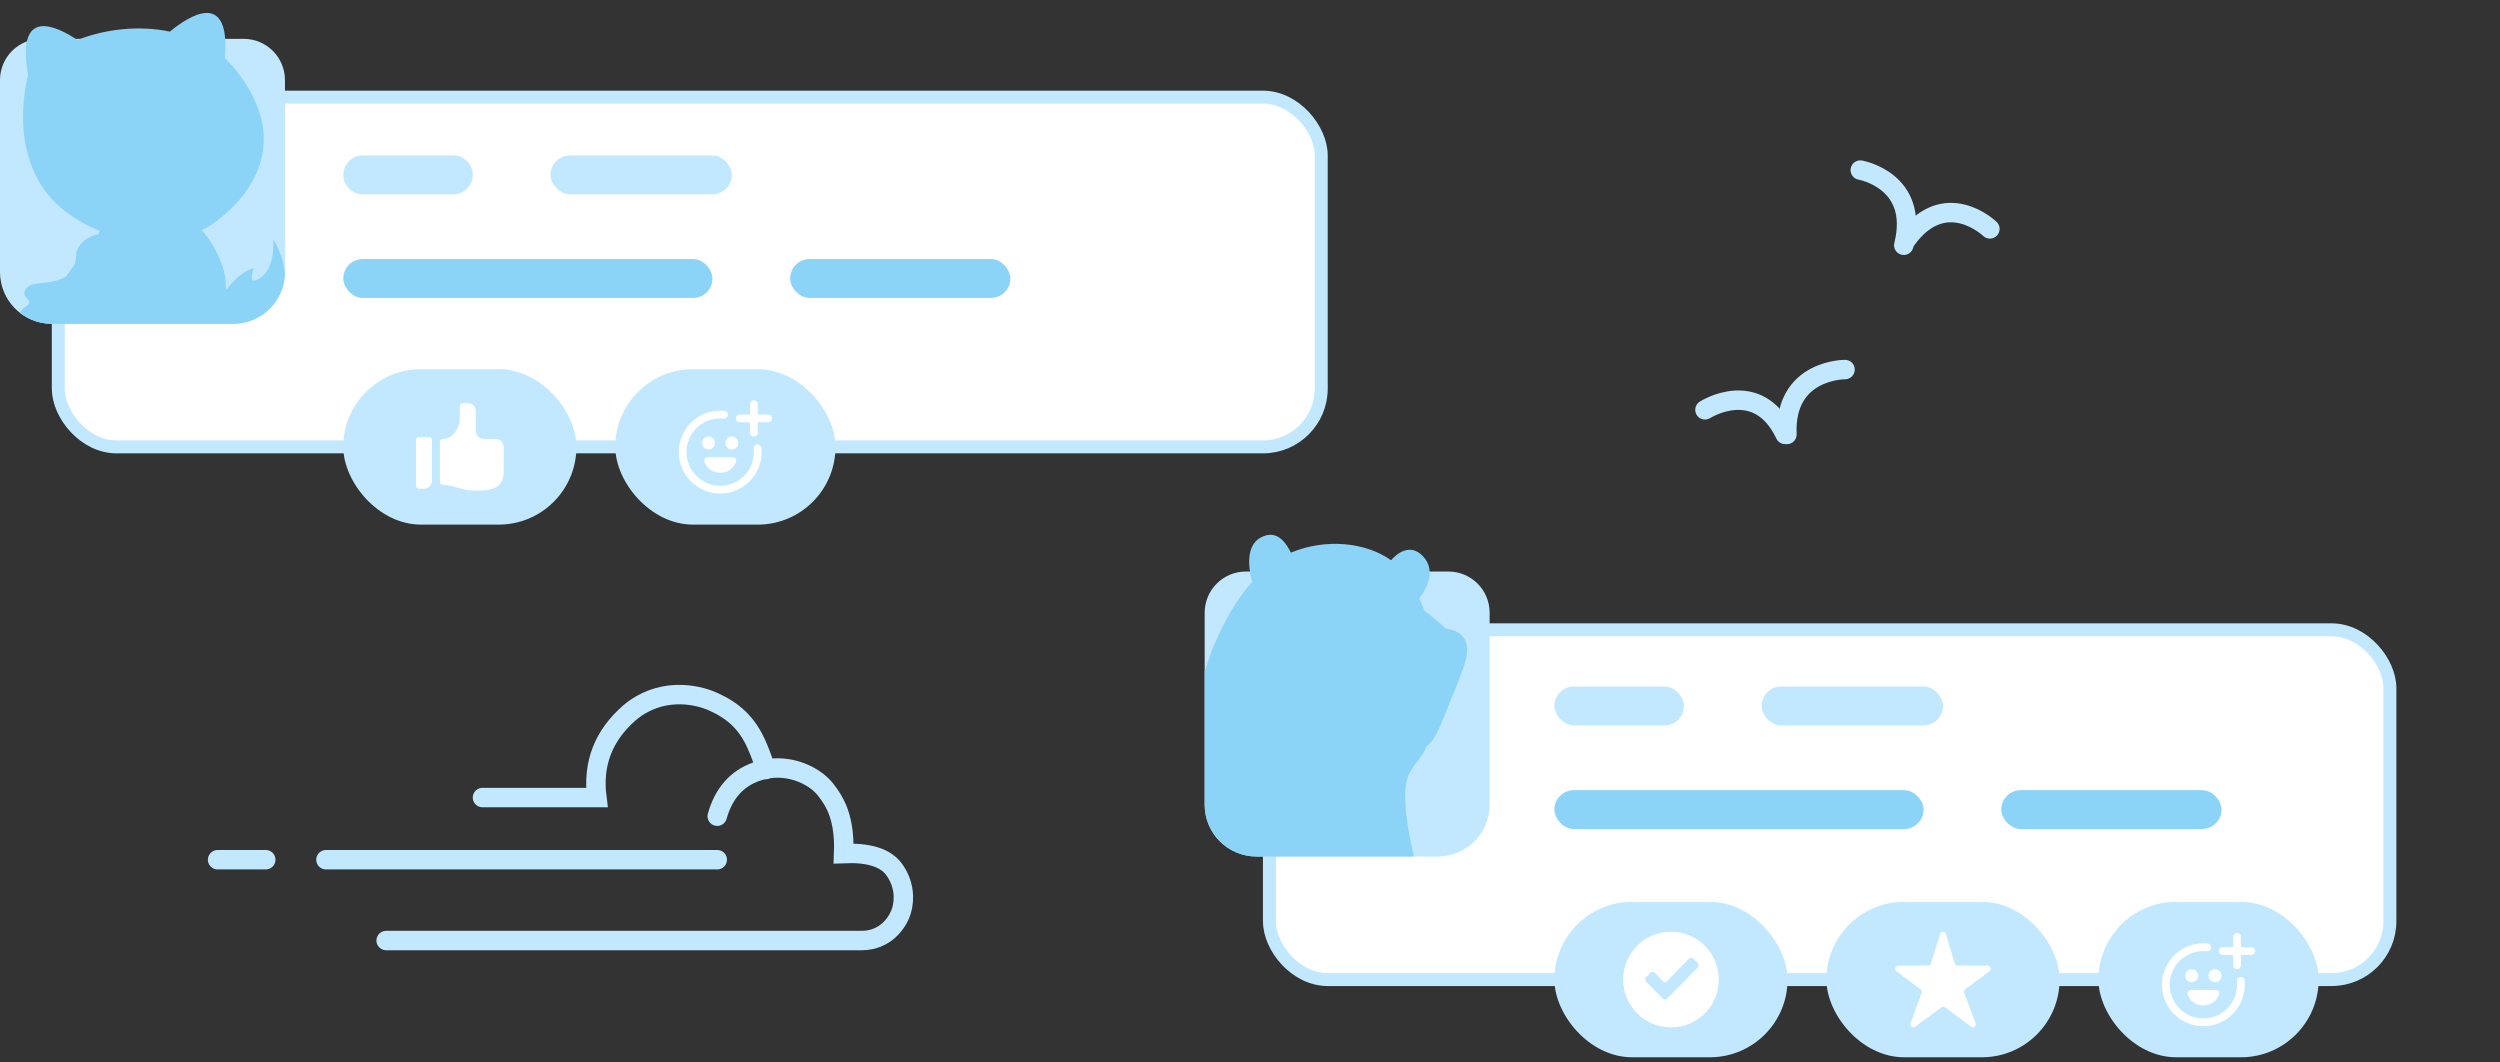 <svg width="386" height="164" viewBox="0 0 386 164" fill="none" xmlns="http://www.w3.org/2000/svg">
<rect x="0" y="0" width="386" height="164" fill="#333333" stroke="none"/>
<path d="M74.494 123.143H92.153C91.483 117.934 93.159 113.577 97.18 110.07C101.797 106.16 107.279 107.037 110.223 108.386C113.167 109.735 115.353 111.589 116.869 115.087C117.511 116.559 117.947 117.805 118.178 118.824" stroke="#C2E8FF" stroke-width="3" stroke-linecap="round"/>
<path d="M110.741 126.022C111.723 122.516 113.737 120.223 116.784 119.144C121.354 117.526 125.687 119.681 127.418 121.849C129.149 124.018 129.698 125.759 130.024 127.577C130.242 128.789 130.321 130.19 130.26 131.781C134.109 131.619 136.691 132.419 138.004 134.18C139.592 136.285 139.755 138.804 139.176 140.658C138.598 142.513 136.668 145.217 133.048 145.217H59.622" stroke="#C2E8FF" stroke-width="3" stroke-linecap="round"/>
<path d="M50.327 132.74H110.742" stroke="#C2E8FF" stroke-width="3" stroke-linecap="round"/>
<path d="M33.598 132.74H41.033" stroke="#C2E8FF" stroke-width="3" stroke-linecap="round"/>
<rect x="9" y="15" width="195" height="54" rx="9" fill="white" stroke="#C2E8FF" stroke-width="2"/>
<g clip-path="url(#clip0_14010_131972)">
<path d="M6.363 7.5H37.634C40.321 7.5 42.498 9.678 42.498 12.364V43.636C42.498 46.322 40.321 48.5 37.634 48.5H6.363C3.676 48.5 1.498 46.322 1.498 43.636V12.364C1.498 9.678 3.676 7.5 6.363 7.5Z" fill="#C2E8FF" stroke="#C2E8FF" stroke-width="3"/>
<path d="M4.148 47.191C2.928 47.948 2.743 48.993 3.298 49.981C4.055 51.343 7.201 52.025 10.941 50.048C10.952 51.456 10.997 53.035 11.089 54.879C11.145 55.934 11.876 58.439 11.204 59.079C9.577 60.627 9.06 61.894 9.43 63.516C9.633 64.413 10.915 65.074 12.479 65.475C13.769 65.88 15.351 66.151 16.97 65.908H16.973C21.098 65.588 22.732 64.796 22.65 63.094C22.643 62.858 22.599 62.601 22.521 62.316C22.188 61.13 21.896 59.843 21.9 58.917C21.904 58.608 21.933 58.337 22.015 58.126C22.089 57.915 22.436 57.225 22.957 56.863C23.087 56.775 23.227 56.705 23.378 56.666C23.833 56.553 24.373 56.74 24.957 57.567C25.108 57.778 25.271 58.098 25.323 58.443C25.374 58.787 25.323 59.157 25.031 59.466C24.864 59.646 24.735 59.85 24.635 60.068C24.539 60.286 24.473 60.518 24.439 60.761C24.251 62.211 25.289 63.949 27.585 64.43C28.594 64.638 29.532 64.779 30.405 64.846C33.022 65.043 35.021 64.589 36.348 63.477C37.239 62.738 36.499 59.59 35.742 56.877C41.175 54.893 42.276 50.977 42.276 50.977C41.053 51.614 39.541 53.042 39.312 52.198C39.083 51.361 47.617 46.161 42.191 36.915C42.458 42.449 39.719 43.265 39.212 43.322C38.71 43.381 38.839 42.618 39.135 41.415C37.335 41.925 35.96 43.459 34.962 44.711C34.918 44.532 34.895 44.328 34.851 44.152C34.907 43.343 34.733 42.319 34.389 41.225C33.764 39.265 32.563 37.112 31.148 35.539C31.528 35.363 31.876 35.184 32.146 35.015C37.509 31.602 45.965 22.712 36.344 10.729C35.842 10.106 35.302 9.536 34.722 9.012C35.631 -1.778 29.126 2.483 26.232 4.875C21.497 3.897 16.304 4.449 11.95 6.173C8.668 3.971 2.44 0.991 4.34 11.581C4.34 11.581 0.404 25.372 10.224 32.739C11.943 34.03 13.702 34.98 15.436 35.659C15.317 35.845 15.258 35.975 15.229 36.06C15.192 36.102 15.159 36.144 15.118 36.19C12.235 36.778 11.791 38.984 11.791 38.984C11.81 39.483 11.729 39.993 11.607 40.683C11.34 41.063 11.074 41.446 10.801 41.861C10.616 42.139 10.354 42.467 10.084 42.797C8.716 43.487 7.06 43.635 7.035 43.638C6.794 43.617 6.506 43.673 6.347 43.705C5.586 43.849 4.052 43.821 3.782 45.102C3.66 45.682 4.1 45.999 4.392 46.291C4.643 46.537 4.451 47.005 4.148 47.191Z" fill="#8CD3F8"/>
</g>
<rect x="53" y="57" width="36" height="24" rx="12" fill="#C2E8FF"/>
<path fill-rule="evenodd" clip-rule="evenodd" d="M66.231 67.461H64.692C64.446 67.461 64.231 67.677 64.231 67.923V75C64.231 75.246 64.446 75.461 64.692 75.461H65.462C66.138 75.461 66.692 74.907 66.692 74.23V67.923C66.692 67.677 66.477 67.461 66.231 67.461ZM76.538 67.769H74.692C74.015 67.769 73.462 67.215 73.462 66.538V63.462C73.462 62.785 72.908 62.231 72.231 62.231H71.462C71.215 62.231 71 62.446 71 62.692V64.538C71 66.169 69.862 67.769 68.385 67.769C68.138 67.769 67.923 67.985 67.923 68.231V74.385C67.923 74.631 68.108 74.846 68.354 74.846C70.446 74.938 71.154 75.769 73.338 75.769C75.646 75.769 77.769 75.523 77.769 72.846V69C77.769 68.323 77.215 67.769 76.538 67.769Z" fill="white"/>
<rect x="95" y="57" width="34" height="24" rx="12" fill="#C2E8FF"/>
<path d="M111.2 63.4C111.42 63.4 111.639 63.411 111.854 63.433L111.973 63.456C112.24 63.54 112.42 63.802 112.391 64.09C112.362 64.379 112.132 64.598 111.855 64.626H111.733C111.558 64.609 111.38 64.599 111.2 64.599C108.328 64.599 106 66.928 106 69.799C106 72.671 108.328 74.999 111.2 74.999C114.072 74.999 116.4 72.671 116.4 69.799L116.388 69.44C116.384 69.382 116.378 69.323 116.373 69.265V69.144C116.4 68.867 116.621 68.638 116.909 68.608C117.238 68.574 117.533 68.814 117.567 69.144L117.584 69.359L117.6 69.799C117.6 73.334 114.734 76.2 111.2 76.2C107.665 76.199 104.8 73.334 104.8 69.799C104.8 66.265 107.665 63.4 111.2 63.4ZM113.121 70.599C113.482 70.599 113.767 70.921 113.648 71.261C113.243 72.42 112.222 72.999 111.201 72.999C110.179 72.999 109.157 72.42 108.752 71.261C108.633 70.921 108.919 70.599 109.28 70.599H113.121ZM109.4 67.4C109.952 67.4 110.4 67.848 110.4 68.4C110.4 68.952 109.952 69.4 109.4 69.4C108.848 69.4 108.4 68.952 108.4 68.4C108.4 67.848 108.848 67.4 109.4 67.4ZM113 67.4C113.553 67.4 114 67.848 114 68.4C114 68.952 113.553 69.4 113 69.4C112.448 69.4 112.001 68.952 112 68.4C112 67.848 112.448 67.4 113 67.4ZM116.4 61.8C116.69 61.8 116.932 62.005 116.988 62.279L117 62.4V63.999H118.6C118.931 63.999 119.199 64.268 119.2 64.599C119.2 64.889 118.995 65.131 118.721 65.187L118.6 65.199H117V66.8L116.988 66.92C116.932 67.194 116.69 67.4 116.4 67.4C116.11 67.4 115.868 67.194 115.812 66.92L115.8 66.8V65.199H114.2L114.08 65.187C113.806 65.131 113.6 64.889 113.6 64.599C113.6 64.309 113.806 64.067 114.08 64.011L114.2 63.999H115.8V62.4C115.8 62.069 116.069 61.8 116.4 61.8Z" fill="white"/>
<rect x="122" y="40" width="34" height="6" rx="3" fill="#8CD3F8"/>
<rect x="53" y="40" width="57" height="6" rx="3" fill="#8CD3F8"/>
<path d="M53 27C53 25.343 54.343 24 56 24H70C71.657 24 73 25.343 73 27C73 28.657 71.657 30 70 30H56C54.343 30 53 28.657 53 27Z" fill="#C2E8FF"/>
<rect x="85" y="24" width="28" height="6" rx="3" fill="#C2E8FF"/>
<rect x="196" y="97.244" width="173" height="54" rx="9" fill="white" stroke="#C2E8FF" stroke-width="2"/>
<g clip-path="url(#clip1_14010_131972)">
<path d="M192.364 89.744H223.636C226.322 89.744 228.5 91.922 228.5 94.608V125.88C228.5 128.566 226.322 130.744 223.636 130.744H192.364C189.678 130.744 187.5 128.566 187.5 125.88V94.608C187.5 91.922 189.678 89.744 192.364 89.744Z" fill="#C2E8FF" stroke="#C2E8FF" stroke-width="3"/>
<path d="M221.606 143.774C218.873 135.441 215.488 123.19 217.648 119.324C218.607 117.596 219.696 116.761 220.307 115.163C221.907 114.141 223.133 110.001 224.384 107.161C225.053 105.652 225.787 103.39 225.859 103.321C227.084 100.108 226.827 97.596 223.181 97.018C222.189 96.005 221.162 95.324 220.7 94.875C220.509 94.697 220.26 94.547 219.985 94.411C219.715 93.739 219.438 93.073 219.128 92.426C220.456 90.628 221.681 87.987 219.714 85.889C217.663 83.709 215.56 85.613 214.777 86.499C210.94 83.76 204.783 83.062 199.324 85.321C198.818 84.415 197.45 81.487 194.657 82.992C191.931 84.465 193.063 88.883 193.338 89.827C189.864 93.757 187.643 98.858 186.709 101.576C185.322 105.62 180.531 121.505 176.051 127.728C174.853 129.393 227.832 155.747 221.606 143.774Z" fill="#8CD3F8"/>
</g>
<rect x="240" y="139.244" width="36" height="24" rx="12" fill="#C2E8FF"/>
<path fill-rule="evenodd" clip-rule="evenodd" d="M258 143.859C253.908 143.859 250.615 147.152 250.615 151.244C250.615 155.336 253.908 158.629 258 158.629C262.092 158.629 265.385 155.336 265.385 151.244C265.385 147.152 262.092 143.859 258 143.859ZM262.123 149.398L257.416 154.167C257.231 154.352 256.923 154.352 256.739 154.167L254.154 151.552C253.969 151.367 253.969 151.06 254.154 150.875L254.831 150.198C255.016 150.014 255.323 150.014 255.508 150.198L256.862 151.583C256.985 151.706 257.2 151.706 257.323 151.583L260.769 148.014C260.954 147.829 261.262 147.829 261.446 148.014L262.123 148.691C262.339 148.875 262.339 149.183 262.123 149.398Z" fill="white"/>
<rect x="282" y="139.244" width="36" height="24" rx="12" fill="#C2E8FF"/>
<path fill-rule="evenodd" clip-rule="evenodd" d="M300.431 144.198L301.846 148.813C301.908 148.998 302.092 149.09 302.277 149.09H306.892C307.354 149.09 307.539 149.706 307.169 149.983L303.415 152.752C303.262 152.875 303.2 153.09 303.262 153.275L305.046 158.013C305.169 158.444 304.708 158.813 304.339 158.536L300.308 155.521C300.154 155.398 299.939 155.398 299.754 155.521L295.692 158.536C295.323 158.813 294.831 158.444 294.985 158.013L296.708 153.275C296.769 153.09 296.708 152.875 296.554 152.752L292.8 149.983C292.431 149.706 292.646 149.09 293.077 149.09H297.692C297.908 149.09 298.062 149.029 298.123 148.813L299.569 144.167C299.692 143.736 300.308 143.767 300.431 144.198Z" fill="white"/>
<rect x="324" y="139.244" width="34" height="24" rx="12" fill="#C2E8FF"/>
<path d="M340.199 145.644C340.42 145.644 340.639 145.655 340.854 145.677L340.973 145.7C341.24 145.784 341.42 146.046 341.391 146.334C341.362 146.622 341.132 146.842 340.855 146.87H340.733C340.558 146.853 340.379 146.843 340.199 146.843C337.328 146.843 334.999 149.172 334.999 152.043C334.999 154.915 337.328 157.243 340.199 157.243C343.071 157.243 345.4 154.915 345.4 152.043L345.388 151.684C345.384 151.625 345.378 151.567 345.372 151.509V151.388C345.4 151.11 345.62 150.881 345.908 150.852C346.238 150.818 346.533 151.058 346.567 151.388L346.584 151.603L346.6 152.043C346.6 155.578 343.734 158.444 340.199 158.444C336.665 158.443 333.8 155.578 333.8 152.043C333.8 148.509 336.665 145.644 340.199 145.644ZM342.12 152.843C342.481 152.843 342.767 153.164 342.648 153.505C342.243 154.664 341.222 155.243 340.2 155.243C339.179 155.243 338.157 154.664 337.752 153.505C337.633 153.164 337.919 152.843 338.28 152.843H342.12ZM338.4 149.644C338.952 149.644 339.4 150.091 339.4 150.644C339.399 151.196 338.952 151.644 338.4 151.644C337.848 151.644 337.4 151.196 337.4 150.644C337.4 150.092 337.848 149.644 338.4 149.644ZM342 149.644C342.552 149.644 343 150.092 343 150.644C343 151.196 342.552 151.644 342 151.644C341.448 151.644 341 151.196 341 150.644C341 150.091 341.448 149.644 342 149.644ZM345.4 144.044C345.69 144.044 345.932 144.249 345.988 144.523L345.999 144.644V146.243H347.6C347.931 146.243 348.199 146.512 348.199 146.843C348.199 147.133 347.994 147.375 347.721 147.431L347.6 147.443H345.999V149.044L345.988 149.164C345.932 149.438 345.69 149.644 345.4 149.644C345.11 149.644 344.868 149.438 344.812 149.164L344.8 149.044V147.443H343.199L343.079 147.431C342.806 147.375 342.6 147.133 342.6 146.843C342.6 146.553 342.806 146.311 343.079 146.255L343.199 146.243H344.8V144.644C344.8 144.313 345.068 144.044 345.4 144.044Z" fill="white"/>
<rect x="240" y="122" width="57" height="6" rx="3" fill="#8CD3F8"/>
<rect x="309" y="122" width="34" height="6" rx="3" fill="#8CD3F8"/>
<rect x="240" y="106" width="20" height="6" rx="3" fill="#C2E8FF"/>
<rect x="272" y="106" width="28" height="6" rx="3" fill="#C2E8FF"/>
<path d="M287.225 26.261C287.225 26.261 296.442 27.848 293.942 37.868" stroke="#C2E8FF" stroke-width="3" stroke-linecap="round"/>
<path d="M307.237 35.34C307.237 35.34 300.361 28.716 294.373 36.957" stroke="#C2E8FF" stroke-width="3" stroke-linecap="round"/>
<path d="M263.246 63.279C263.246 63.279 271.371 58.09 275.623 67.073" stroke="#C2E8FF" stroke-width="3" stroke-linecap="round"/>
<path d="M284.873 57.06C284.873 57.06 275.452 56.988 275.901 67.079" stroke="#C2E8FF" stroke-width="3" stroke-linecap="round"/>
<defs>
<clipPath id="clip0_14010_131972">
<path d="M0 0H44V42C44 46.418 40.418 50 36 50H8C3.582 50 0 46.418 0 42V0Z" fill="white"/>
</clipPath>
<clipPath id="clip1_14010_131972">
<path d="M186 82.244H230V124.244C230 128.662 226.418 132.244 222 132.244H194C189.582 132.244 186 128.662 186 124.244V82.244Z" fill="white"/>
</clipPath>
</defs>
</svg>
